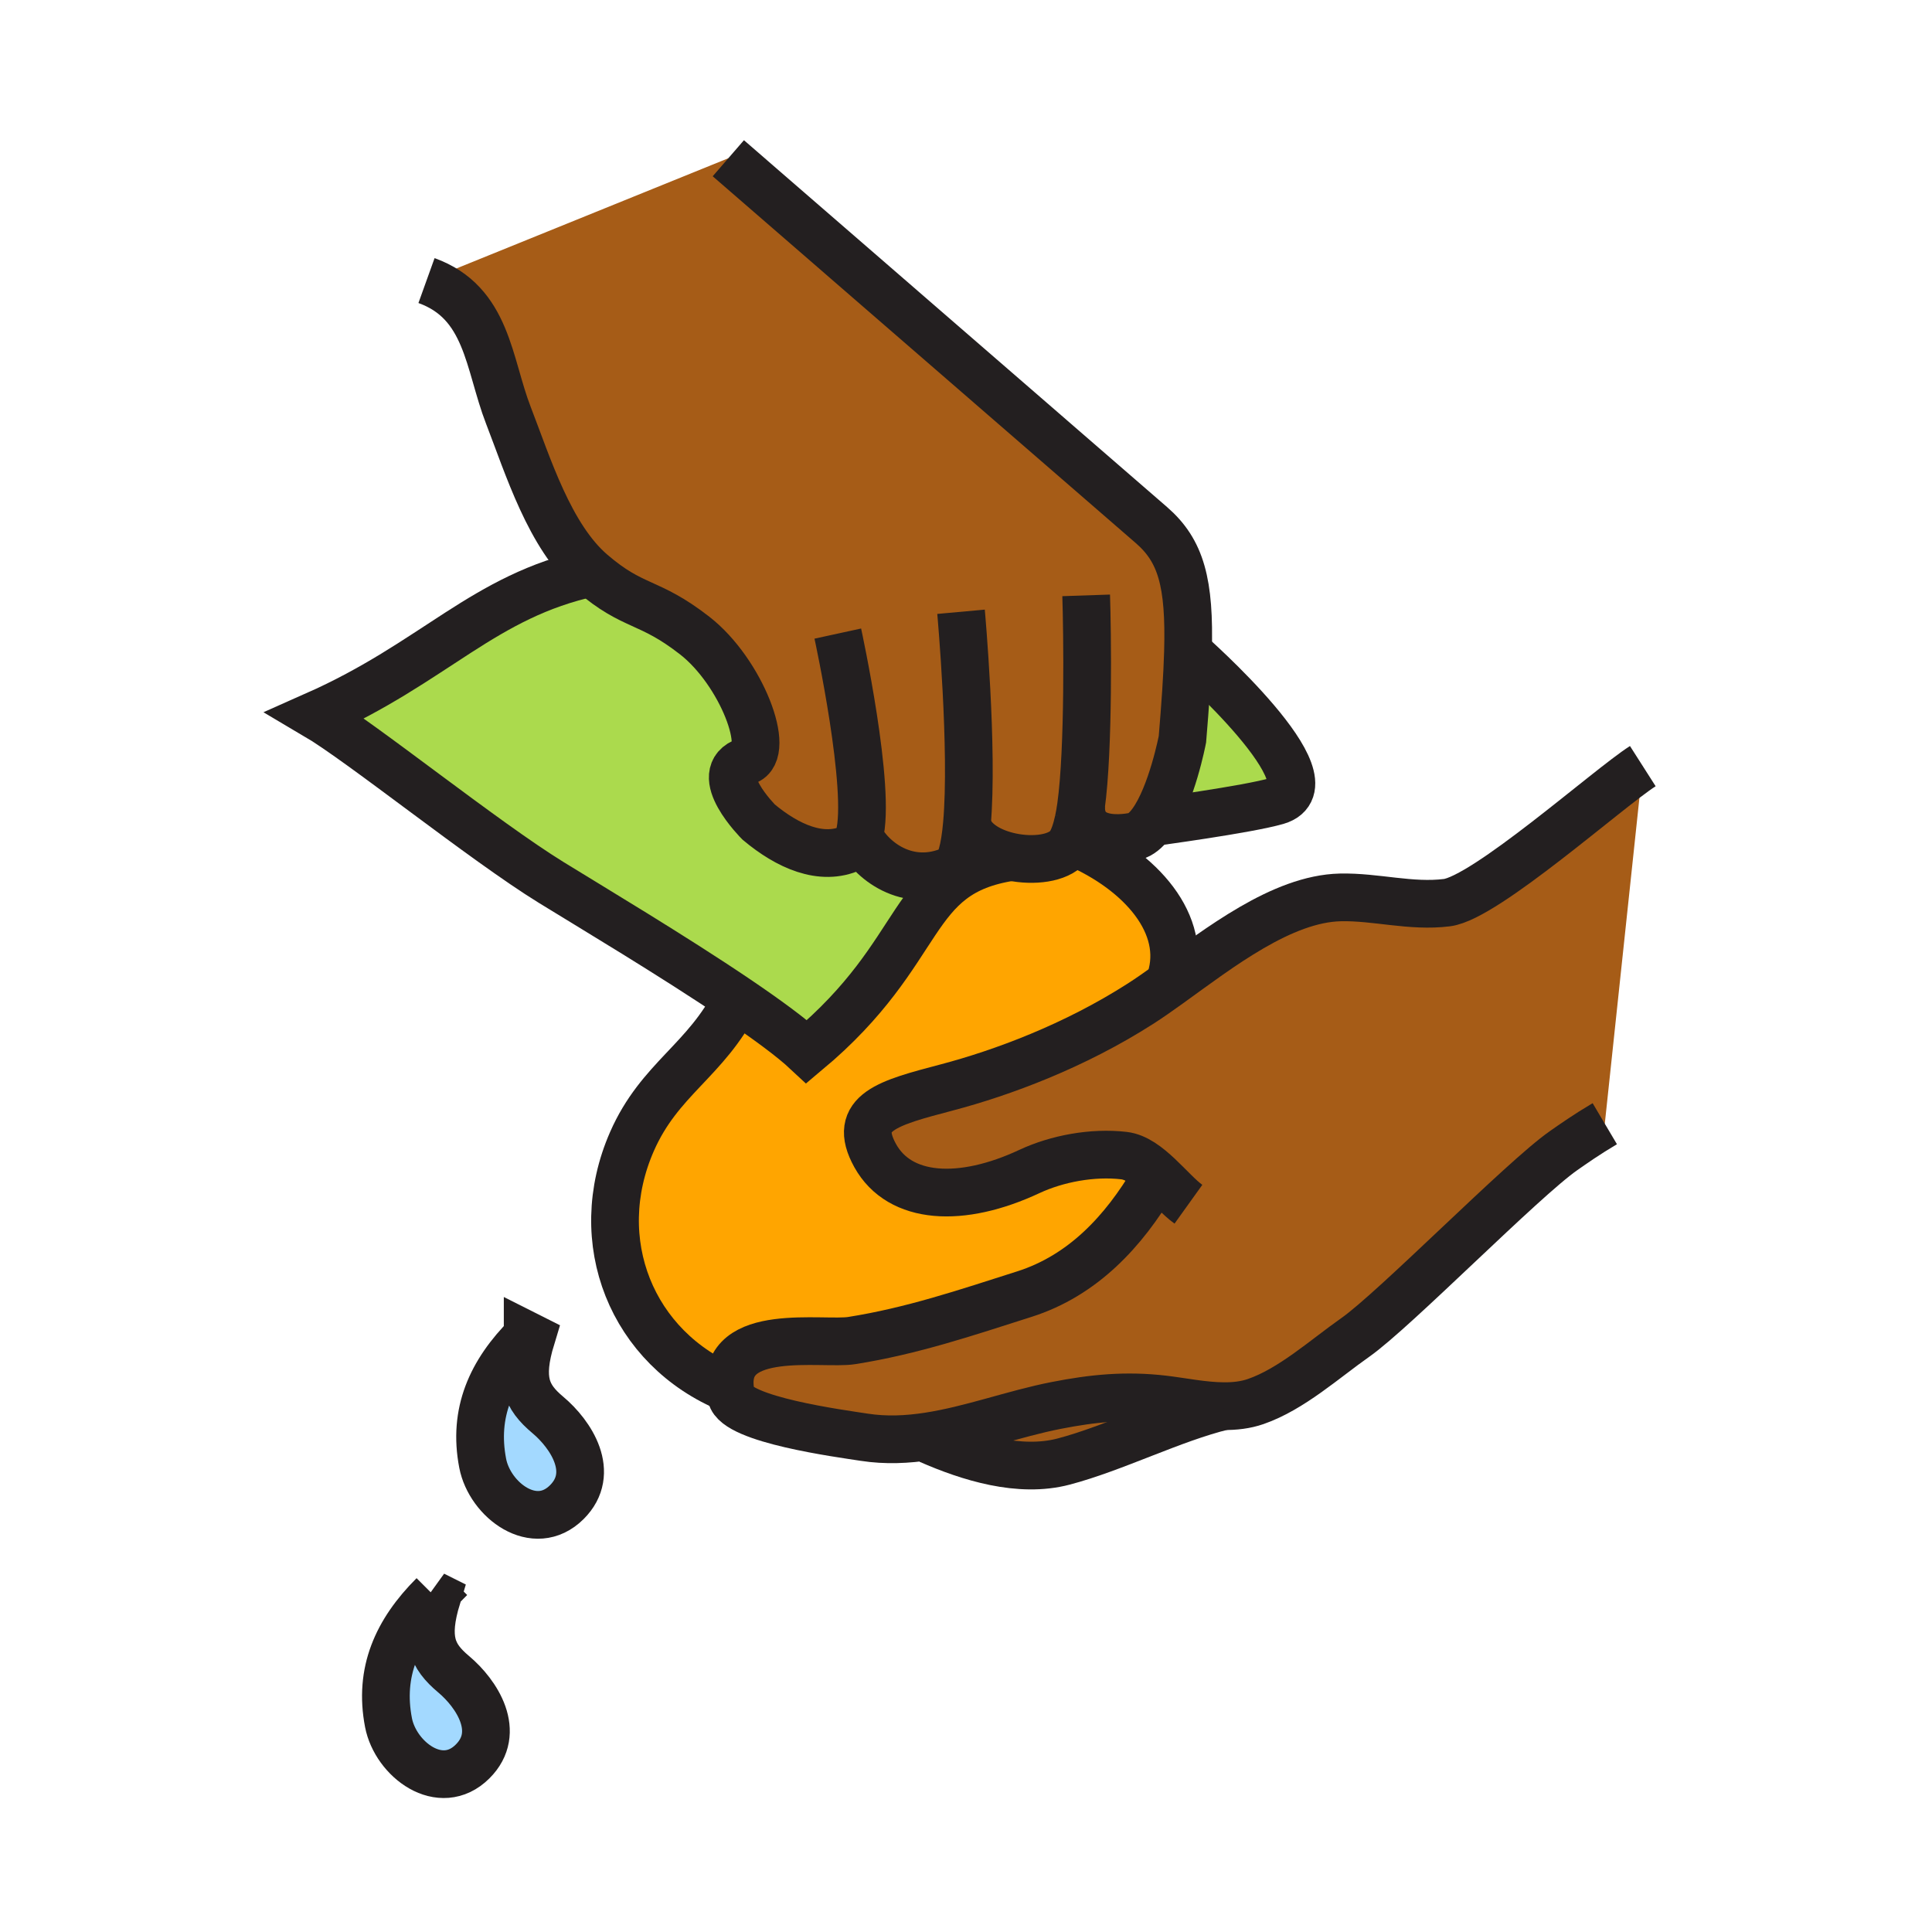 <?xml version="1.0"?><svg xmlns="http://www.w3.org/2000/svg" width="850.394" height="850.394" viewBox="0 0 850.394 850.394" overflow="visible"><path d="M445.29 377.2c-46.57 7.08-36.32 40.72-90.17 85.72-6.63-6.2-17.81-14.37-30.78-23.15-28.22-19.089-64.92-40.979-81.67-51.31-29.93-18.45-83.51-61.71-103.78-73.64 52.7-23.38 73.78-52.42 121.54-62.76 18.54 15.95 24.85 11.74 45.36 27.7 20.5 15.99 34.02 51.45 22.65 55.24-15.99 5.37 5.5 26.84 5.5 26.84 12.71 10.64 27.66 17.41 40.85 11.38 1.54-.7 2.64-2.53 3.38-5.2 4.61 10.11 21.16 23.87 41.35 14.65 3.26-1.49 5.12-9.16 6.07-19.86l.1.01c1.57 7.49 10.18 12.47 19.6 14.38z" fill="#abda4d"></path><path d="M475.92 372.13c28.72 13.28 47.84 37.17 38.55 61.061v.01c-4.35 3.13-8.5 6.04-12.39 8.54-29.21 18.729-60.92 30.46-85.23 36.88-25.76 6.81-42.21 10.93-31.62 30.05 10.81 19.47 37.9 21.01 67.91 6.96 12.07-5.63 27.74-8.59 41.63-6.97 5.29.62 10.391 4.55 15.16 9.04l-1.85 1.479c-13.51 22.96-31.5 42.25-57.15 50.431-25.76 8.199-49.34 16.22-76.01 20.449-12.69 2.021-56.85-6.42-53.57 21.311-43.34-17.74-62.37-65.15-43.18-108.93 12.14-27.671 32.62-35.591 46.17-62.671 12.97 8.78 24.15 16.95 30.78 23.15 53.85-45 43.6-78.64 90.17-85.72 9.72 1.99 20.29.7 24.84-4.48.24-.28.48-.58.71-.91l5.08.32z" fill="orange"></path><path d="M538.52 618.94v.01c-22.59 5.52-48.05 18.52-70.369 24.38-19.431 5.11-41.57-1.8-59.21-9.54l-.26-1.58c18.919-2.91 37.58-9.93 56.089-13.56 16.44-3.24 30.87-4.62 47.36-2.7 8.28.98 17.49 2.92 26.39 2.99z" fill="#a65c17" class="aac-skin-fill"></path><path d="M509.93 517.7c-4.77-4.49-9.87-8.42-15.16-9.04-13.89-1.62-29.56 1.34-41.63 6.97-30.01 14.05-57.1 12.51-67.91-6.96-10.59-19.12 5.86-23.24 31.62-30.05 24.31-6.42 56.02-18.15 85.23-36.88 3.89-2.5 8.04-5.41 12.39-8.54 22.24-15.99 49.771-37.6 75.48-38.2 15.74-.35 31.01 4.3 46.93 2.31 16.99-2.13 71.021-50.39 86.22-60.09l-16.73 157.39c-8.23 4.88-13.95 8.939-18.101 11.83-18.159 12.67-74.369 70.07-91.739 82.26-13.45 9.45-28.09 22.76-43.8 28.2-4.5 1.56-9.301 2.09-14.211 2.04-8.899-.07-18.109-2.011-26.39-2.99-16.49-1.92-30.92-.54-47.36 2.7-18.51 3.63-37.17 10.649-56.089 13.56-9.36 1.44-18.77 1.88-28.26.41-10.74-1.66-56.21-7.69-58.53-18.09a27.93 27.93 0 0 1-.54-3.16c-3.28-27.73 40.88-19.29 53.57-21.311 26.67-4.229 50.25-12.25 76.01-20.449 25.65-8.181 43.641-27.471 57.15-50.431l1.85-1.479z" fill="#a65c17" class="aac-skin-fill"></path><path d="M522.9 287.01c1.04.91 65.619 57.75 39.18 65.53-12.771 3.75-55.021 9.41-55.021 9.41 8.73-12.07 13.4-36.57 13.4-36.57 1.271-15.17 2.151-27.77 2.441-38.37z" fill="#abda4d"></path><path d="M522.9 287.01c-.29 10.6-1.17 23.2-2.44 38.37 0 0-4.67 24.5-13.4 36.57-1.989 2.76-4.189 4.87-6.6 5.89 0 0-24.64 6.44-24.64-12.86h-.02c-.33 2.32-.689 4.41-1.09 6.22-1.01 4.61-2.28 8.29-3.87 10.61-.229.33-.47.63-.71.91-4.55 5.18-15.12 6.47-24.84 4.48-9.42-1.91-18.03-6.89-19.6-14.38l-.1-.01c-.95 10.7-2.81 18.37-6.07 19.86-20.19 9.22-36.74-4.54-41.35-14.65-.74 2.67-1.84 4.5-3.38 5.2-13.19 6.03-28.14-.74-40.85-11.38 0 0-21.49-21.47-5.5-26.84 11.37-3.79-2.15-39.25-22.65-55.24-20.51-15.96-26.82-11.75-45.36-27.7-18.51-15.92-28.07-47.08-36.64-69.2-8.85-22.83-9.1-49.67-36.06-59.36l132.85-53.85s170.7 147.97 186.25 161.48c12.99 11.29 16.93 25.26 16.07 55.88z" fill="#a65c17" class="aac-skin-fill"></path><path d="M241.12 622.79c10.22 8.56 21.34 25.5 8.35 38.42-14.14 14.06-33.9-.979-37.01-17.14-4.27-22.21 3.66-40.011 19.8-56.141l1.61.811c-5.65 18.54-2.3 26.03 7.25 34.05zM199.67 736.93c10.21 8.57 21.33 25.511 8.34 38.41-14.14 14.08-33.89-.96-37.01-17.12-4.27-22.21 3.67-40.01 19.79-56.149l1.62.81c-5.65 18.559-2.3 26.029 7.26 34.049z" fill="#a3d9ff"></path><g fill="none" stroke="#231f20" stroke-width="21"><path d="M723.1 337.22c-15.199 9.7-69.229 57.96-86.22 60.09-15.92 1.99-31.189-2.66-46.93-2.31-25.71.6-53.24 22.21-75.48 38.2-4.35 3.13-8.5 6.04-12.39 8.54-29.21 18.729-60.92 30.46-85.23 36.88-25.76 6.81-42.21 10.93-31.62 30.05 10.81 19.47 37.9 21.01 67.91 6.96 12.07-5.63 27.74-8.59 41.63-6.97 5.29.62 10.391 4.55 15.16 9.04 4.771 4.479 9.21 9.52 13.17 12.359"></path><path d="M508.08 519.18c-13.51 22.96-31.5 42.25-57.15 50.431-25.76 8.199-49.34 16.22-76.01 20.449-12.69 2.021-56.85-6.42-53.57 21.311.11 1.01.29 2.06.54 3.16 2.32 10.399 47.79 16.43 58.53 18.09 9.49 1.47 18.9 1.03 28.26-.41 18.919-2.91 37.58-9.93 56.089-13.56 16.44-3.24 30.87-4.62 47.36-2.7 8.28.979 17.49 2.92 26.39 2.99 4.91.05 9.711-.48 14.211-2.04 15.71-5.44 30.35-18.75 43.8-28.2 17.37-12.19 73.58-69.59 91.739-82.26 4.15-2.891 9.87-6.95 18.101-11.83"></path><path d="M538.52 618.95c-22.59 5.52-48.05 18.52-70.369 24.38-19.431 5.11-41.57-1.8-59.21-9.54M324.34 439.77c-13.55 27.08-34.03 35-46.17 62.671-19.19 43.779-.16 91.189 43.18 108.93 1.3.54 2.62 1.04 3.96 1.52M514.47 433.19c9.29-23.891-9.83-47.78-38.55-61.061M474.71 361.2c-1.01 4.61-2.28 8.29-3.87 10.61-.229.33-.47.63-.71.91-4.55 5.18-15.12 6.47-24.84 4.48-9.42-1.91-18.03-6.89-19.6-14.38M474.71 361.2c.4-1.81.76-3.9 1.09-6.22 3.55-25.3 2.8-77.84 2.29-92.92"></path><path d="M320.58 69.65s170.7 147.97 186.25 161.48c12.99 11.29 16.93 25.26 16.07 55.88-.29 10.6-1.17 23.2-2.44 38.37 0 0-4.67 24.5-13.4 36.57-1.989 2.76-4.189 4.87-6.6 5.89 0 0-24.64 6.44-24.64-12.86M423.01 269.28s5.51 60.88 2.58 93.53c-.95 10.7-2.81 18.37-6.07 19.86-20.19 9.22-36.74-4.54-41.35-14.65M368.77 278.88s15 68.92 9.4 89.14c-.74 2.67-1.84 4.5-3.38 5.2-13.19 6.03-28.14-.74-40.85-11.38 0 0-21.49-21.47-5.5-26.84 11.37-3.79-2.15-39.25-22.65-55.24-20.51-15.96-26.82-11.75-45.36-27.7-18.51-15.92-28.07-47.08-36.64-69.2-8.85-22.83-9.1-49.67-36.06-59.36"></path><path d="M445.31 377.2h-.02c-46.57 7.08-36.32 40.72-90.17 85.72-6.63-6.2-17.81-14.37-30.78-23.15-28.22-19.089-64.92-40.979-81.67-51.31-29.93-18.45-83.51-61.71-103.78-73.64 52.7-23.38 73.78-52.42 121.54-62.76M507.06 361.95s42.25-5.66 55.021-9.41c26.439-7.78-38.14-64.62-39.18-65.53l-.011-.01M190.79 702.07c-16.12 16.14-24.06 33.939-19.79 56.149 3.12 16.16 22.87 31.2 37.01 17.12 12.99-12.899 1.87-29.84-8.34-38.41-9.56-8.02-12.91-15.489-7.26-34.05l-1.62-.809zM232.26 587.93c-16.14 16.13-24.07 33.931-19.8 56.141 3.11 16.16 22.87 31.199 37.01 17.14 12.99-12.92 1.87-29.86-8.35-38.42-9.55-8.021-12.9-15.51-7.25-34.05l-1.61-.811z"></path></g><path fill="none" d="M0 0h850.394v850.394H0z"></path></svg>
